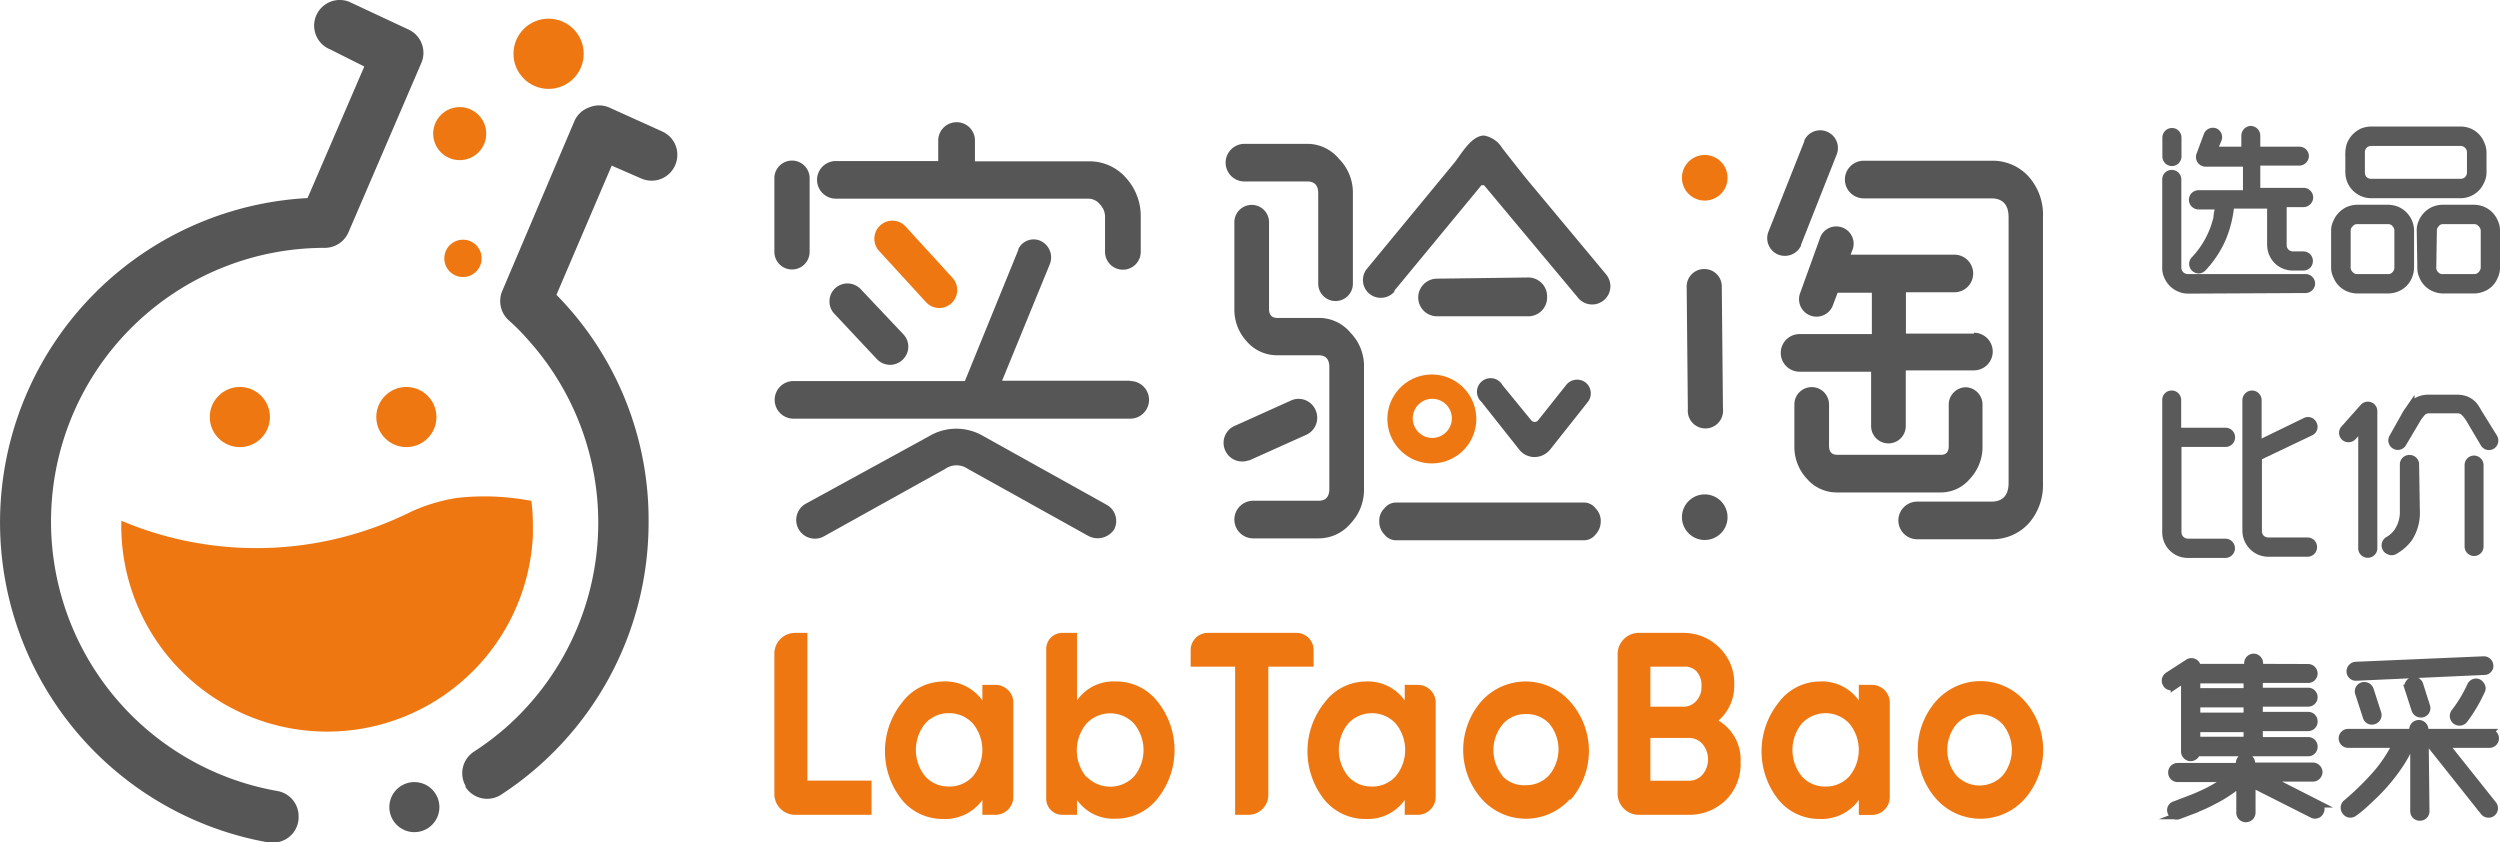 <svg xmlns="http://www.w3.org/2000/svg" viewBox="0 0 168.75 56.86"><defs><style>.cls-1{fill:#565656;}.cls-2{fill:#e71;}.cls-3{fill:#5a5a5a;stroke:#5a5a5a;stroke-miterlimit:10;stroke-width:0.5px;}</style></defs><title>logo-10.16</title><g id="图层_2" data-name="图层 2"><g id="图层_1-2" data-name="图层 1"><path class="cls-1" d="M31.4,53.09a1.74,1.74,0,0,0,2.38.58l0,0a21.92,21.92,0,0,0,10-18.4A21.64,21.64,0,0,0,37.56,19.9h0l3.73-8.72h0l2,.87a1.73,1.73,0,0,0,2.28-.89,1.67,1.67,0,0,0,.14-.53,1.71,1.71,0,0,0-1-1.75l-3.6-1.63a1.73,1.73,0,0,0-1.34,0,1.7,1.7,0,0,0-1,.93L33.91,19.62a1.75,1.75,0,0,0,.43,2,14.17,14.17,0,0,1,1.28,1.29A18.45,18.45,0,0,1,34.27,49,18.8,18.8,0,0,1,32,50.73a1.74,1.74,0,0,0-.55,2.36Z"/><path class="cls-1" d="M20.15,55a1.72,1.72,0,0,1-1.57,1.87,1.55,1.55,0,0,1-.43,0,21.93,21.93,0,0,1,2.61-43.5h0l3.83-8.88h0L22.3,3.34A1.73,1.73,0,0,1,23.57.12l.19.09L27.59,2a1.73,1.73,0,0,1,.85,2.25L23.5,15.73a1.74,1.74,0,0,1-1.59,1,18.47,18.47,0,0,0-3.2,36.66,1.73,1.73,0,0,1,1.44,1.55Z"/><circle class="cls-1" cx="27.97" cy="54.48" r="1.69"/><circle class="cls-2" cx="16.19" cy="28.15" r="2.03"/><circle class="cls-2" cx="27.43" cy="28.15" r="2.03"/><circle class="cls-2" cx="37.03" cy="3.63" r="2.37"/><circle class="cls-2" cx="31.03" cy="9.02" r="1.79"/><circle class="cls-2" cx="31.25" cy="17.44" r="1.26"/><path class="cls-2" d="M30.84,33.61a11.86,11.86,0,0,0-3.09.93,23.42,23.42,0,0,1-19.56.61h0a13.9,13.9,0,0,0,27.78,1c0-.23,0-.46,0-.69a13,13,0,0,0-.1-1.65h0A16.7,16.7,0,0,0,30.84,33.61Z"/><path class="cls-1" d="M76.29,25.7H67.64l3.22-7.86a1.23,1.23,0,0,0-.6-1.57h0a1.14,1.14,0,0,0-1.52.54s0,0,0,.05l-3.61,8.86H53.56a1.27,1.27,0,1,0,0,2.54H76.29a1.27,1.27,0,0,0,0-2.54Z"/><path class="cls-1" d="M74.73,34.09l-8.35-4.65a3.58,3.58,0,0,0-3.66,0L54.39,34a1.26,1.26,0,0,0,1.23,2.2h0l8.18-4.55a1.34,1.34,0,0,1,1.53,0l8.07,4.49a1.34,1.34,0,0,0,1.81-.41A1.25,1.25,0,0,0,74.73,34.09Z"/><path class="cls-1" d="M61,22.59l-2.9-3.07a1.23,1.23,0,0,0-1.72-.07.46.46,0,0,0-.07.07h0a1.22,1.22,0,0,0,0,1.65l2.88,3.07a1.22,1.22,0,0,0,1.73.05l.05-.05A1.21,1.21,0,0,0,61,22.59Z"/><path class="cls-2" d="M59.34,15.29h0a1.22,1.22,0,0,0,0,1.65l3.17,3.46a1.21,1.21,0,0,0,1.71.07l.07-.07h0a1.22,1.22,0,0,0,0-1.65l-3.16-3.46a1.21,1.21,0,0,0-1.71-.08A.6.6,0,0,0,59.34,15.29Z"/><path class="cls-1" d="M88.83,27.75A1.25,1.25,0,0,0,87.22,27l0,0-3.84,1.73a1.25,1.25,0,0,0-.72,1.57h0a1.25,1.25,0,0,0,1.6.78l.06,0,3.85-1.73A1.26,1.26,0,0,0,88.83,27.75Z"/><path class="cls-1" d="M90.37,10.71a2.76,2.76,0,0,0-2.16-1H84a1.27,1.27,0,1,0,0,2.54h4.25c.49,0,.73.27.73.8v6.1a1.17,1.17,0,0,0,2.34,0h0V13A3.22,3.22,0,0,0,90.37,10.71Z"/><path class="cls-1" d="M91.16,22.46a2.76,2.76,0,0,0-2.16-1H86.22c-.37,0-.56-.2-.56-.6V15a1.17,1.17,0,1,0-2.34,0h0v5.84a3.15,3.15,0,0,0,.85,2.22,2.68,2.68,0,0,0,2,.92H89c.49,0,.73.27.73.8V33c0,.53-.24.8-.73.8H84.59a1.27,1.27,0,0,0-1.27,1.27h0a1.27,1.27,0,0,0,1.27,1.27H89a2.82,2.82,0,0,0,2.16-1A3.3,3.3,0,0,0,92.07,33V24.81A3.23,3.23,0,0,0,91.16,22.46Z"/><path class="cls-1" d="M108.47,18.59l-5-6c-.71-.84-1.38-1.72-2.06-2.58a1.81,1.81,0,0,0-1.24-.86c-.8,0-1.45,1.1-1.94,1.76l-6,7.28a1.21,1.21,0,0,0,.18,1.62h0a1.22,1.22,0,0,0,1.71-.12l0-.07,5.88-7.12h.17l6.3,7.54a1.21,1.21,0,0,0,2-1.44Z"/><path class="cls-1" d="M106.88,33.92a1,1,0,0,1,.82.39,1.2,1.2,0,0,1,.35.88,1.28,1.28,0,0,1-.35.89,1,1,0,0,1-.82.39H94.27a1,1,0,0,1-.82-.39,1.24,1.24,0,0,1-.35-.89,1.16,1.16,0,0,1,.35-.88,1,1,0,0,1,.82-.39Z"/><path class="cls-1" d="M97,18.81a1.27,1.27,0,1,0,0,2.54h6.12a1.27,1.27,0,0,0,1.31-1.23V20h0a1.27,1.27,0,0,0-1.27-1.27h0Z"/><path class="cls-1" d="M115.06,18.16h0a1.18,1.18,0,0,0-1.21,1.15v0l.08,8.31a1.19,1.19,0,0,0,2.37.22.81.81,0,0,0,0-.22l-.08-8.31A1.17,1.17,0,0,0,115.06,18.16Z"/><path class="cls-1" d="M53.49,10.84h0A1.19,1.19,0,0,0,52.27,12v5a1.19,1.19,0,1,0,2.38,0V12A1.19,1.19,0,0,0,53.49,10.84Z"/><path class="cls-1" d="M123.35,8.9a1.18,1.18,0,0,0-1.56.58l0,.06-2.42,6.1a1.2,1.2,0,0,0,.6,1.52h0a1.21,1.21,0,0,0,1.6-.58.14.14,0,0,1,0-.06l2.41-6.1A1.19,1.19,0,0,0,123.35,8.9Z"/><path class="cls-1" d="M133.25,22.52h-4.6V19.73h3.27a1.27,1.27,0,1,0,0-2.54h-7l.16-.43a1.17,1.17,0,0,0-2.19-.8l-1.38,3.82a1.18,1.18,0,0,0,2.21.83v0l.32-.85h2.31v2.79h-4.88a1.27,1.27,0,0,0,0,2.54h4.83v3.67a1.17,1.17,0,0,0,1.17,1.17h0a1.17,1.17,0,0,0,1.17-1.17V25h4.6a1.27,1.27,0,1,0,0-2.54Z"/><path class="cls-1" d="M132.72,26.14a1.17,1.17,0,0,0-1.18,1.16h0v2.8c0,.4-.17.6-.52.6h-7c-.37,0-.56-.2-.56-.6v-2.8a1.17,1.17,0,0,0-1.17-1.17h0a1.17,1.17,0,0,0-1.17,1.17v2.8a3.15,3.15,0,0,0,.85,2.22,2.65,2.65,0,0,0,2,.92h7a2.56,2.56,0,0,0,2-.92,3.15,3.15,0,0,0,.85-2.22v-2.8A1.17,1.17,0,0,0,132.72,26.14Z"/><path class="cls-1" d="M136.87,11.85a3.28,3.28,0,0,0-2.46-1H125.8a1.27,1.27,0,1,0,0,2.54h8.61c.78,0,1.17.43,1.17,1.28V32.59c0,.84-.39,1.27-1.17,1.27h-5a1.27,1.27,0,0,0-1.27,1.27h0a1.27,1.27,0,0,0,1.27,1.27h5A3.32,3.32,0,0,0,137,35.26a3.93,3.93,0,0,0,.9-2.67V14.65A3.85,3.85,0,0,0,136.87,11.85Z"/><circle class="cls-2" cx="115.07" cy="12" r="1.54"/><circle class="cls-1" cx="115.07" cy="34.91" r="1.54"/><path class="cls-1" d="M76,12a3.26,3.26,0,0,0-2.49-1.11h-7.7V9.49a1.23,1.23,0,0,0-1.24-1.24h0a1.24,1.24,0,0,0-1.24,1.24h0v1.38H56.42a1.27,1.27,0,0,0,0,2.54h17a1,1,0,0,1,.82.38,1.2,1.2,0,0,1,.35.89V17A1.2,1.2,0,0,0,77,17V14.68A3.84,3.84,0,0,0,76,12Z"/><path class="cls-1" d="M107,25.8a.94.94,0,0,0-1.27.17l-1.9,2.39a.3.3,0,0,1-.42.06l-.06-.06L101.42,26A.92.92,0,1,0,100,27.13l2.55,3.22a1.31,1.31,0,0,0,1,.5h0a1.36,1.36,0,0,0,1.08-.5l2.55-3.22a.94.94,0,0,0-.15-1.31Z"/><path class="cls-2" d="M96.65,31.28a3,3,0,1,1,3-3A3,3,0,0,1,96.65,31.28Zm0-4.36A1.32,1.32,0,1,0,98,28.24,1.32,1.32,0,0,0,96.65,26.92Z"/><path class="cls-2" d="M54.5,52.69h4.33V55H53.67a1.4,1.4,0,0,1-1.4-1.4h0V44.12a1.4,1.4,0,0,1,1.4-1.4h.83Z"/><path class="cls-2" d="M66.31,46.23h.88a1.2,1.2,0,0,1,1.21,1.2V53.8A1.21,1.21,0,0,1,67.22,55h-.91V54a3.09,3.09,0,0,1-2.64,1.28A3.54,3.54,0,0,1,60.89,54a5.26,5.26,0,0,1,0-6.58A3.52,3.52,0,0,1,63.67,46a3.06,3.06,0,0,1,2.64,1.28ZM62.45,52.4a2.1,2.1,0,0,0,1.61.69,2.13,2.13,0,0,0,1.61-.69,2.8,2.8,0,0,0,0-3.56,2.14,2.14,0,0,0-1.61-.7,2.11,2.11,0,0,0-1.61.7A2.83,2.83,0,0,0,62.45,52.4Z"/><path class="cls-2" d="M94.82,46.23h.89a1.2,1.2,0,0,1,1.2,1.2V53.8A1.21,1.21,0,0,1,95.73,55h-.91V54a3.05,3.05,0,0,1-2.64,1.28A3.55,3.55,0,0,1,89.41,54a5.26,5.26,0,0,1,0-6.58A3.51,3.51,0,0,1,92.18,46a3.05,3.05,0,0,1,2.64,1.28ZM91,52.4a2.08,2.08,0,0,0,1.6.69,2.1,2.1,0,0,0,1.61-.69,2.8,2.8,0,0,0,0-3.56,2.19,2.19,0,0,0-3.21,0A2.83,2.83,0,0,0,91,52.4Z"/><path class="cls-2" d="M125.47,46.23h.89a1.2,1.2,0,0,1,1.2,1.2V53.8a1.21,1.21,0,0,1-1.2,1.21h-.89V54a3.09,3.09,0,0,1-2.64,1.28A3.55,3.55,0,0,1,120.06,54a5.26,5.26,0,0,1,0-6.58A3.48,3.48,0,0,1,122.83,46a3.05,3.05,0,0,1,2.64,1.28Zm-3.85,6.17a2.08,2.08,0,0,0,1.6.69,2.1,2.1,0,0,0,1.61-.69,2.8,2.8,0,0,0,0-3.56,2.19,2.19,0,0,0-3.21,0A2.83,2.83,0,0,0,121.62,52.4Z"/><path class="cls-2" d="M75.33,46a3.52,3.52,0,0,1,2.79,1.34,5.24,5.24,0,0,1,0,6.58,3.55,3.55,0,0,1-2.79,1.34A3,3,0,0,1,72.7,54v1h-1a1.08,1.08,0,0,1-1.08-1.08h0V43.8a1.08,1.08,0,0,1,1.08-1.08h1v4.55A3,3,0,0,1,75.33,46Zm-2,6.41a2.22,2.22,0,0,0,3.14.08l.08-.08a2.8,2.8,0,0,0,0-3.56,2.2,2.2,0,0,0-3.11-.11l-.11.11A2.83,2.83,0,0,0,73.33,52.45Z"/><path class="cls-2" d="M88.67,43.88V45H85.61v8.62A1.34,1.34,0,0,1,84.31,55h-.94V45h-3V43.88a1.16,1.16,0,0,1,1.16-1.16h6A1.16,1.16,0,0,1,88.67,43.88Z"/><path class="cls-2" d="M106,53.91a4,4,0,0,1-6,0,5,5,0,0,1,0-6.58,4,4,0,0,1,6,.05A5,5,0,0,1,106,54Zm-4.61-1.55A2,2,0,0,0,103,53a2.07,2.07,0,0,0,1.57-.68,2.72,2.72,0,0,0,0-3.48A2.07,2.07,0,0,0,103,48.2a2,2,0,0,0-1.56.68A2.74,2.74,0,0,0,101.42,52.36Z"/><path class="cls-2" d="M116,48.64a3.07,3.07,0,0,1,1.49,2.8,3.43,3.43,0,0,1-1,2.57A3.51,3.51,0,0,1,114,55h-3.39a1.43,1.43,0,0,1-1.42-1.42V44.14a1.43,1.43,0,0,1,1.42-1.42h3a3.41,3.41,0,0,1,2.45,1,3.3,3.3,0,0,1,1,2.48A3.11,3.11,0,0,1,116,48.64ZM113.64,45H111.4v2.7h2.24a1.12,1.12,0,0,0,.86-.39,1.35,1.35,0,0,0,.35-1,1.4,1.4,0,0,0-.34-1A1.09,1.09,0,0,0,113.64,45Zm.34,7.7a1.21,1.21,0,0,0,.94-.41,1.62,1.62,0,0,0,0-2.07,1.21,1.21,0,0,0-.94-.41H111.4v2.89Z"/><path class="cls-2" d="M136.68,53.91a4,4,0,0,1-6,0,5,5,0,0,1,0-6.58,4,4,0,0,1,6,0A5,5,0,0,1,136.68,53.91Zm-4.61-1.55a2.15,2.15,0,0,0,3,.1l.1-.1a2.72,2.72,0,0,0,0-3.48,2.14,2.14,0,0,0-3-.11l-.11.11A2.74,2.74,0,0,0,132.07,52.36Z"/><path class="cls-3" d="M147,10.57a.4.4,0,0,1-.4.39h0a.4.4,0,0,1-.39-.39V9.28a.4.4,0,0,1,.39-.39h0a.39.39,0,0,1,.4.39Zm.7,9a1.51,1.51,0,0,1-1.38-.92,1.27,1.27,0,0,1-.12-.59V12.11a.39.39,0,0,1,.39-.39h0a.39.39,0,0,1,.4.39v5.94a.69.69,0,0,0,.2.5.71.71,0,0,0,.5.2h7.94a.39.39,0,0,1,.39.39v0a.4.4,0,0,1-.39.39Zm2.86-5.71a7.69,7.69,0,0,1-.55,2.22,7,7,0,0,1-1.32,2,.41.41,0,0,1-.28.13.42.42,0,0,1-.28-.12h0a.39.39,0,0,1,0-.55,6.16,6.16,0,0,0,1.53-2.85c0-.25.09-.52.12-.8h-1.38a.41.41,0,0,1-.4-.4v0a.4.4,0,0,1,.4-.4h3.25V11h-2.79a.4.4,0,0,1-.35-.56L149,9.12a.41.41,0,0,1,.52-.22h0a.4.4,0,0,1,.19.52l-.31.73h2.14v-1a.41.41,0,0,1,.39-.4h0a.41.41,0,0,1,.39.4v1h2.88a.39.39,0,0,1,.4.39v0a.41.41,0,0,1-.4.39h-2.88v2h3.17a.4.4,0,0,1,.4.4v0a.41.41,0,0,1-.4.4H154.1v2.82a.67.67,0,0,0,.19.47.7.7,0,0,0,.5.2h.69a.39.39,0,0,1,.39.4h0a.38.38,0,0,1-.39.39h-.69a1.46,1.46,0,0,1-1.39-.9,1.62,1.62,0,0,1-.12-.57V13.83h-2.76Z"/><path class="cls-3" d="M157.6,15.57a1.24,1.24,0,0,1,.14-.58,1.54,1.54,0,0,1,.79-.8,1.63,1.63,0,0,1,.59-.12h2.07a1.69,1.69,0,0,1,.6.12,1.52,1.52,0,0,1,.91,1.38v2.48a1.59,1.59,0,0,1-.12.59,1.44,1.44,0,0,1-.79.8,1.69,1.69,0,0,1-.6.12h-2.07a1.63,1.63,0,0,1-.59-.12,1.44,1.44,0,0,1-.79-.8,1.28,1.28,0,0,1-.14-.59Zm.82,2.48a.65.65,0,0,0,.22.5.61.61,0,0,0,.48.2h2.07a.61.61,0,0,0,.48-.2.7.7,0,0,0,.2-.5V15.57a.67.67,0,0,0-.2-.48.58.58,0,0,0-.48-.21h-2.07a.58.58,0,0,0-.48.21.62.62,0,0,0-.22.48Zm.14-7.76a1.72,1.72,0,0,1,.12-.59,1.6,1.6,0,0,1,.8-.8,1.68,1.68,0,0,1,.6-.11h6a1.62,1.62,0,0,1,.58.11,1.44,1.44,0,0,1,.79.8,1.38,1.38,0,0,1,.14.59v1.34a1.28,1.28,0,0,1-.14.59,1.48,1.48,0,0,1-1.37.91h-6a1.51,1.51,0,0,1-1.4-.91,1.59,1.59,0,0,1-.12-.59Zm.82,1.34a.69.69,0,0,0,.19.5.69.69,0,0,0,.51.19h6a.69.69,0,0,0,.49-.19.7.7,0,0,0,.2-.5V10.29a.68.68,0,0,0-.2-.49.7.7,0,0,0-.49-.2h-6a.69.69,0,0,0-.51.2.67.67,0,0,0-.19.49Zm4,3.94a1.23,1.23,0,0,1,.12-.58,1.54,1.54,0,0,1,.79-.8,1.62,1.62,0,0,1,.58-.12H167a1.58,1.58,0,0,1,.58.12,1.47,1.47,0,0,1,.79.8,1.24,1.24,0,0,1,.13.58v2.48a1.28,1.28,0,0,1-.13.59,1.38,1.38,0,0,1-.79.8,1.58,1.58,0,0,1-.58.12h-2.09a1.62,1.62,0,0,1-.58-.12,1.44,1.44,0,0,1-.79-.8,1.27,1.27,0,0,1-.12-.59Zm.82,2.48a.66.66,0,0,0,.2.5.6.6,0,0,0,.47.2H167a.63.63,0,0,0,.48-.2.72.72,0,0,0,.22-.5V15.57a.69.69,0,0,0-.22-.48.61.61,0,0,0-.48-.21h-2.09a.58.58,0,0,0-.47.21.63.63,0,0,0-.2.48Z"/><path class="cls-3" d="M150.22,29.12a.4.4,0,0,1,.4.4h0a.4.4,0,0,1-.4.4H147v6a.68.68,0,0,0,.2.49.71.71,0,0,0,.48.2h2.53a.4.4,0,0,1,.4.4h0a.4.4,0,0,1-.4.4h-2.53a1.52,1.52,0,0,1-.57-.11,1.48,1.48,0,0,1-.91-1.39V27a.38.38,0,0,1,.38-.39h0a.39.39,0,0,1,.4.39v2.12Zm2.32,1.67a.17.17,0,0,1-.11,0v5.05a.67.67,0,0,0,.19.49.69.69,0,0,0,.51.2h2.62a.39.39,0,0,1,.4.4h0a.39.39,0,0,1-.4.4h-2.62a1.59,1.59,0,0,1-.59-.11,1.56,1.56,0,0,1-.81-.81,1.62,1.62,0,0,1-.12-.58V27a.41.41,0,0,1,.4-.39h0a.4.4,0,0,1,.4.39v3l3.21-1.56a.38.38,0,0,1,.52.19h0a.38.38,0,0,1-.18.53Z"/><path class="cls-3" d="M159.54,27.49a.39.39,0,0,1,.68.27V37a.39.39,0,0,1-.4.4h0a.39.39,0,0,1-.39-.4V28.81c-.16.16-.31.31-.45.48s-.1.12-.16.18a.39.39,0,0,1-.28.13.36.36,0,0,1-.29-.11.39.39,0,0,1,0-.55Zm3.55,7a3.12,3.12,0,0,1-.49,1.83,3,3,0,0,1-1,.87.36.36,0,0,1-.32,0,.38.38,0,0,1-.24-.22.4.4,0,0,1,.16-.5,1.9,1.9,0,0,0,.68-.64,2.38,2.38,0,0,0,.36-1.37V31.36a.39.39,0,0,1,.4-.4h0a.39.39,0,0,1,.4.4Zm-.65-6.61.29-.42a1.36,1.36,0,0,1,.7-.5,1.66,1.66,0,0,1,.53-.07h1.86a1.79,1.79,0,0,1,.53.07,1.36,1.36,0,0,1,.7.5,4.23,4.23,0,0,1,.23.38l0,0,1.05,1.69a.4.4,0,0,1-.12.54l0,0a.38.38,0,0,1-.54-.14l-1-1.69a2.31,2.31,0,0,0-.35-.43.66.66,0,0,0-.46-.16H164a.68.68,0,0,0-.48.16,3.24,3.24,0,0,0-.33.42l-1,1.69a.38.38,0,0,1-.54.14h0a.39.39,0,0,1-.13-.54Zm4.95,9a.39.39,0,0,1-.39.4h0a.39.39,0,0,1-.39-.4V31.39A.39.39,0,0,1,167,31h0a.4.4,0,0,1,.39.39Z"/><path class="cls-3" d="M155.79,45.07a.4.4,0,0,1,.4.39v0a.39.39,0,0,1-.4.39h-3.3v.82h3.3a.39.39,0,0,1,.4.39v0a.39.39,0,0,1-.4.39h-3.3v.85h3.3a.39.39,0,0,1,.4.4v0a.39.39,0,0,1-.4.4h-3.3V50h3.3a.39.39,0,0,1,.4.4h0a.39.39,0,0,1-.4.4h-7.52a.42.42,0,0,1-.4.33h0a.41.41,0,0,1-.4-.39V45.81l-.7.47a.37.37,0,0,1-.54-.12l0,0a.4.4,0,0,1,.11-.54l1.36-.88a.39.39,0,0,1,.61.32v0h3.42v-.29a.4.4,0,0,1,.39-.4h0a.4.4,0,0,1,.39.4v.29ZM152,54.85a.4.4,0,0,1-.4.4h0a.39.39,0,0,1-.4-.4v-2a6.28,6.28,0,0,1-.58.47,9.25,9.25,0,0,1-1.21.73,11.07,11.07,0,0,1-1.35.61c-.35.15-.69.27-1,.39a.39.39,0,0,1-.51-.25v0a.36.36,0,0,1,.25-.47l1-.38a13.49,13.49,0,0,0,1.27-.56,8.34,8.34,0,0,0,1.12-.68,1.84,1.84,0,0,0,.22-.17H147a.39.39,0,0,1-.4-.39v0a.39.39,0,0,1,.4-.4h4.17V51.5a.39.39,0,0,1,.4-.39h0a.4.4,0,0,1,.4.39v.22h4.15a.41.41,0,0,1,.4.4v0a.41.41,0,0,1-.4.39H153l3.44,1.75a.38.38,0,0,1,.17.53v0a.38.38,0,0,1-.53.17L152,52.9Zm-3.73-8.15h3.42v-.82h-3.42Zm0,1.65h3.42V47.5h-3.42Zm0,1.63h3.42v-.81h-3.42Z"/><path class="cls-3" d="M163.74,54.76a.39.39,0,0,1-.4.39h0a.39.39,0,0,1-.4-.39V50.2h-.26a.25.25,0,0,1,0,.12,8.68,8.68,0,0,1-.6,1.13A12.61,12.61,0,0,1,159.9,54c-.3.29-.61.58-1,.85a.38.38,0,0,1-.29.09.35.35,0,0,1-.26-.15l0,0a.4.4,0,0,1,0-.54,19.14,19.14,0,0,0,2-1.94,9.44,9.44,0,0,0,1.39-2.08h-3.23a.39.39,0,0,1-.4-.39v0a.39.39,0,0,1,.4-.39h4.36v-.21a.4.4,0,0,1,.4-.39h0a.4.4,0,0,1,.4.39v.21h4.36a.39.39,0,0,1,.4.39v0a.39.39,0,0,1-.4.39h-3l3.25,4.08a.4.4,0,0,1-.07.56l0,0a.4.4,0,0,1-.55-.08l-3.52-4.43a.27.27,0,0,1-.08-.16h-.37Zm3.91-10.21a.39.39,0,0,1,.4.36v0a.33.33,0,0,1-.09.28.36.36,0,0,1-.28.12l-8.63.39a.38.38,0,0,1-.41-.37v0a.4.4,0,0,1,.37-.41Zm-7.16,3.6a.39.39,0,0,1-.26.49h0a.37.37,0,0,1-.49-.25l-.52-1.6a.38.38,0,0,1,.26-.49h0a.41.41,0,0,1,.5.27Zm3.29-.48a.38.38,0,0,1-.26.5.41.41,0,0,1-.49-.25l-.47-1.45a.39.39,0,0,1,.26-.5.38.38,0,0,1,.5.25Zm2.55.91a.4.4,0,0,1-.57.06h0a.4.4,0,0,1-.07-.55,9.26,9.26,0,0,0,1.09-1.81.39.39,0,0,1,.5-.2h0a.5.5,0,0,1,.21.22.33.33,0,0,1,0,.32A10.38,10.38,0,0,1,166.33,48.58Z"/></g></g></svg>